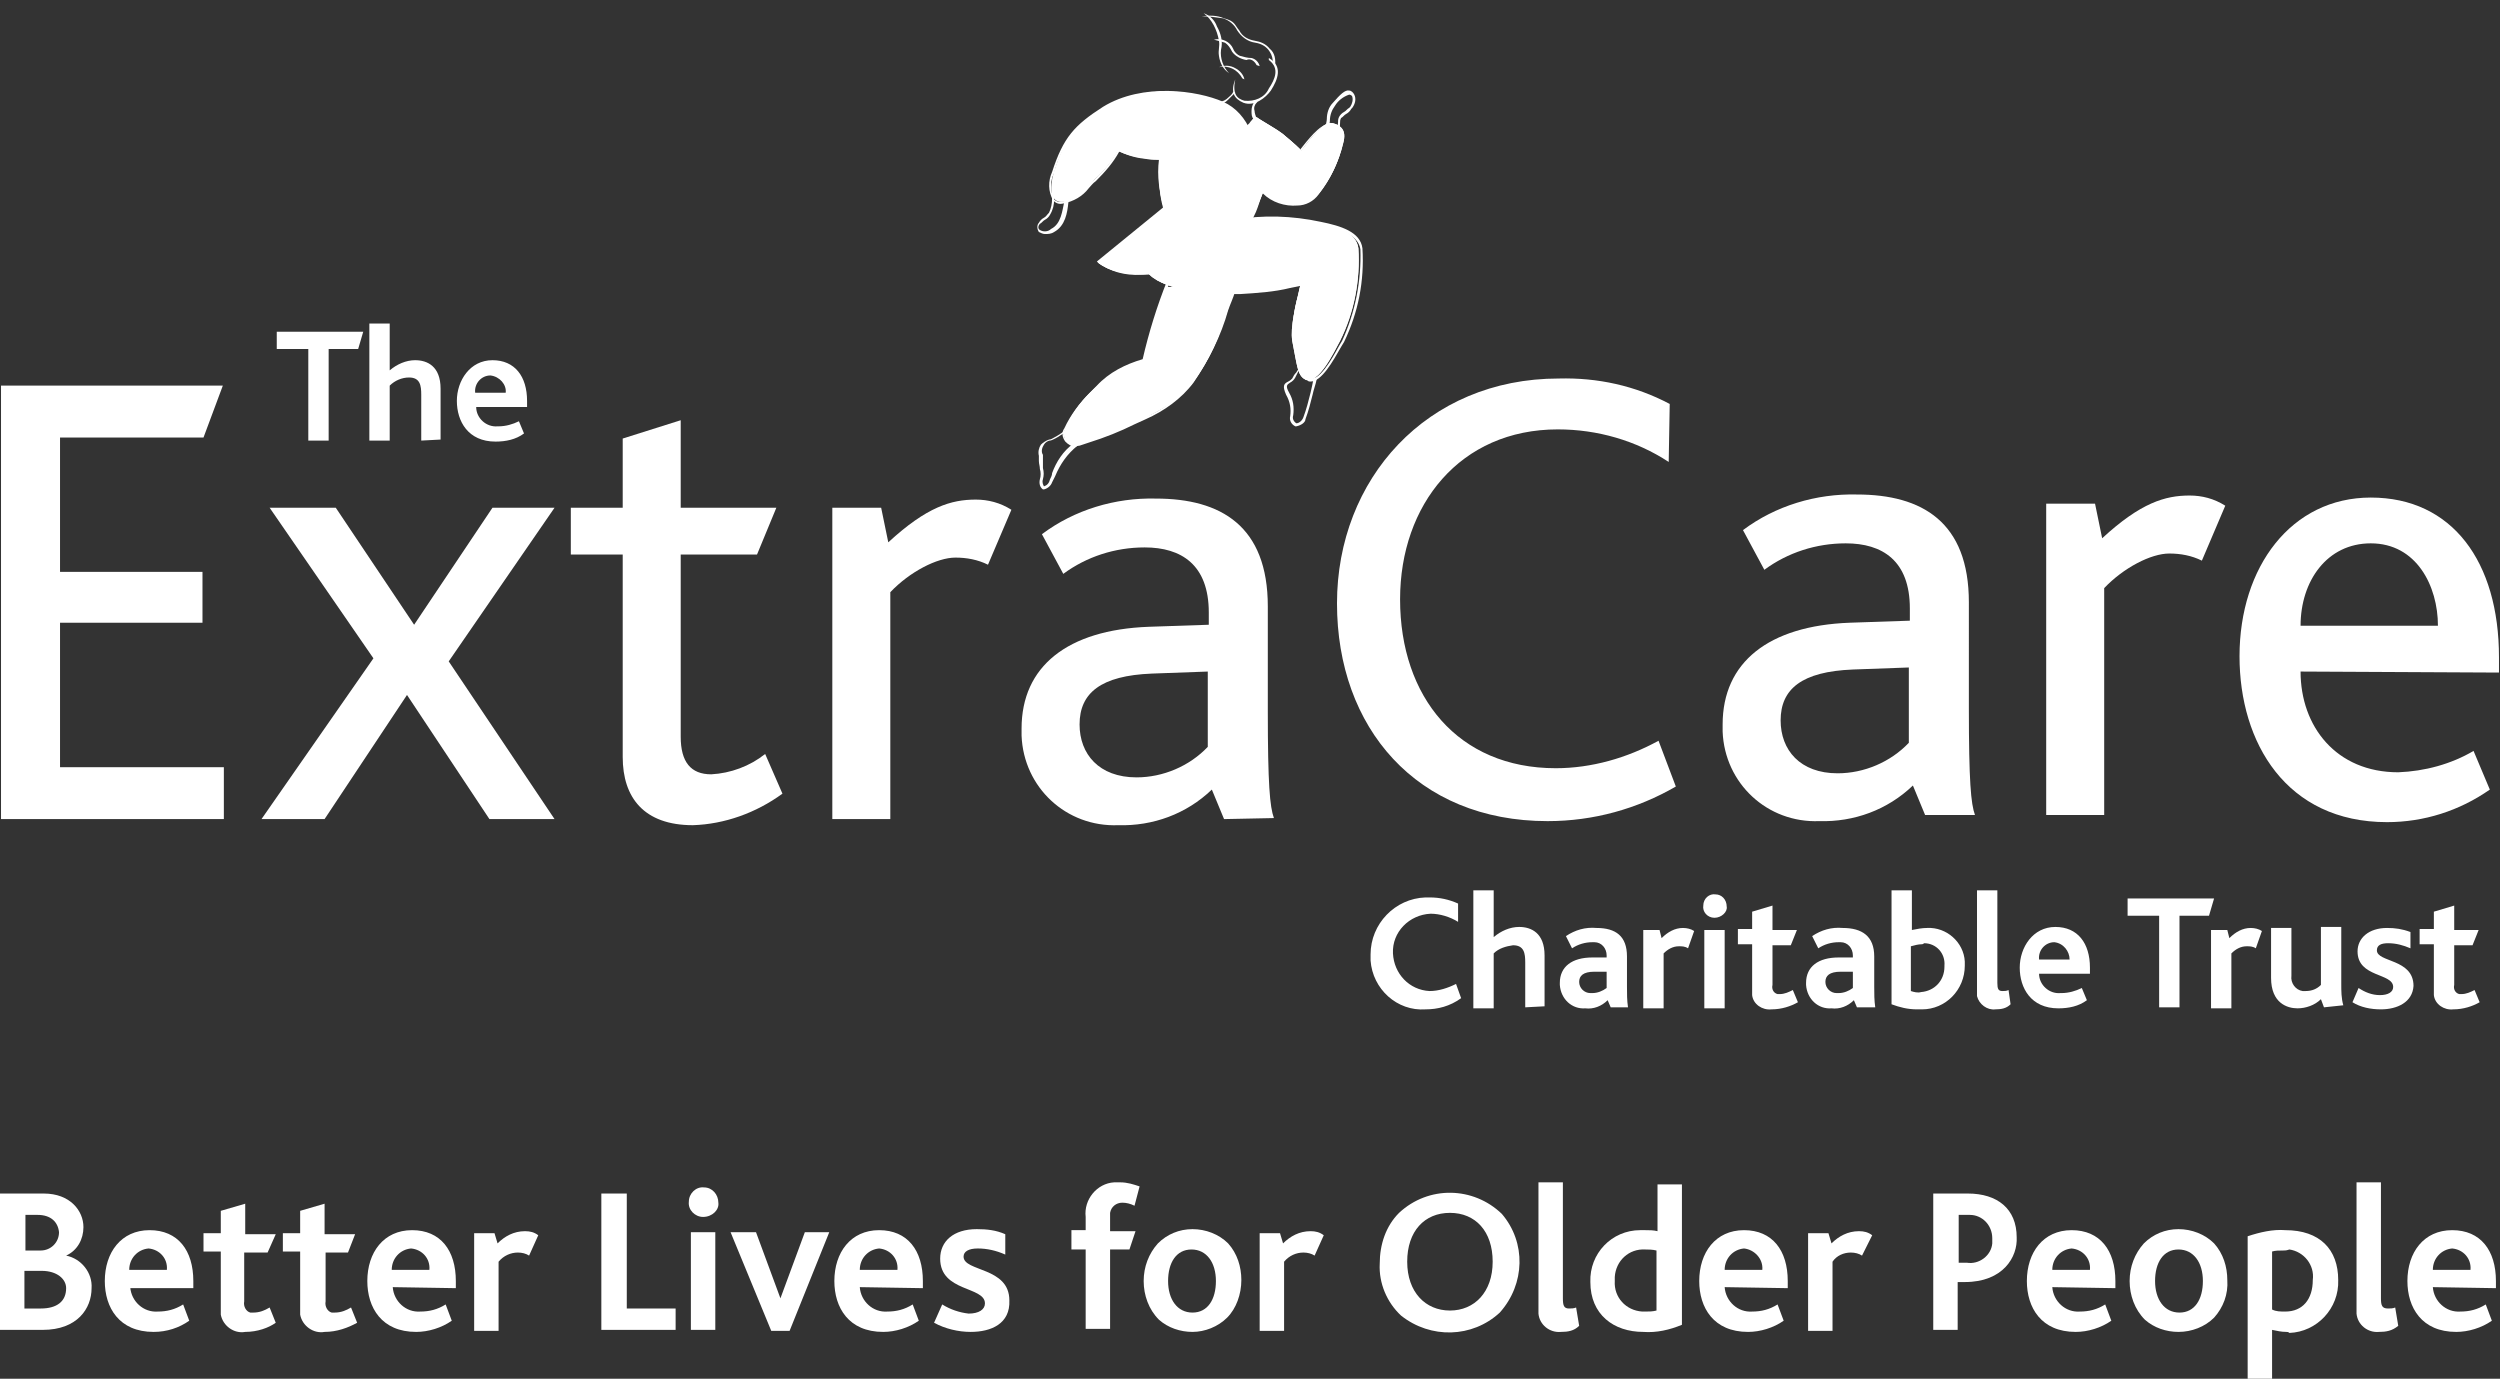 <?xml version="1.0" encoding="utf-8"?>
<!-- Generator: Adobe Illustrator 19.0.0, SVG Export Plug-In . SVG Version: 6.00 Build 0)  -->
<svg version="1.1" id="Layer_1" xmlns="http://www.w3.org/2000/svg" xmlns:xlink="http://www.w3.org/1999/xlink" x="0px" y="0px"
	 viewBox="52 10.4 245.7 135.5" style="enable-background:new 52 10.4 245.7 135.5;" xml:space="preserve">
<rect x="52" y="10.4" width="245.7" height="135.5" fill="#333333" stroke="none"/>
<style type="text/css">
	.st0{fill:#FFFFFF;}
	.st1{clip-path:url(#SVGID_2_);}
	.st2{clip-path:url(#SVGID_4_);}
	.st3{clip-path:url(#SVGID_6_);}
	.st4{clip-path:url(#SVGID_8_);}
</style>
<title>extracare-logo-revised</title>
<polygon class="st0" points="52.1,90.9 52.1,48.3 73.9,48.3 72,53.4 57.9,53.4 57.9,66.6 71.9,66.6 71.9,71.6 57.9,71.6 57.9,85.8 
	74,85.8 74,90.9 "/>
<polygon class="st0" points="100.1,90.9 92,78.7 83.9,90.9 77.7,90.9 88.7,75.1 78.5,60.3 85,60.3 92.7,71.8 100.4,60.3 106.5,60.3 
	96.1,75.4 106.5,90.9 "/>
<path class="st0" d="M120.1,91.5c-4.8,0-6.9-2.7-6.9-6.7V64.9h-5.1v-4.6h5.1v-6.8l5.7-1.8v8.6h9.4l-1.9,4.6h-7.5v17.9
	c0,2.5,1,3.7,3,3.7c1.9-0.1,3.8-0.8,5.3-2l1.7,3.9C126.3,90.3,123.2,91.4,120.1,91.5"/>
<path class="st0" d="M149.1,65.9c-1-0.5-2.1-0.7-3.2-0.7c-1.8,0-4.5,1.4-6.4,3.4v22.3h-5.7V60.3h4.8l0.7,3.4
	c3.8-3.5,6.2-4.2,8.6-4.2c1.2,0,2.4,0.3,3.5,1L149.1,65.9z"/>
<path class="st0" d="M170.7,76.4l-5.5,0.2c-5,0.2-7.1,1.9-7.1,5c0,2.9,1.9,5.2,5.6,5.2c2.6,0,5.2-1.1,7-3L170.7,76.4L170.7,76.4z
	 M172.3,90.9l-1.2-2.9c-2.5,2.4-5.8,3.6-9.2,3.5c-5.1,0.2-9.3-3.7-9.5-8.8c0-0.2,0-0.4,0-0.7c0-6.1,4.5-9.7,12.5-10l5.9-0.2v-1.2
	c0-4.7-2.7-6.4-6.3-6.4c-2.9,0-5.7,0.9-8,2.6l-2.1-3.9c3.2-2.4,7.2-3.6,11.2-3.5c6.4,0,11,2.7,11,10.6v10.3c0,7.2,0.2,9.4,0.6,10.5
	L172.3,90.9L172.3,90.9z"/>
<path class="st0" d="M204.1,91.1c-12.9,0-20.7-9.2-20.7-21.4s8.8-22.1,21.8-22.1c3.8-0.1,7.5,0.7,10.9,2.5l-0.1,5.7
	c-3.2-2.1-7-3.2-10.9-3.2c-9.6,0-15.5,7.4-15.5,16.7c0,9.6,5.7,16.6,15.3,16.6c3.5,0,7-1,10.1-2.7l1.7,4.5
	C212.9,89.9,208.6,91.1,204.1,91.1"/>
<path class="st0" d="M239.6,76l-5.5,0.2c-5,0.2-7.1,1.9-7.1,5c0,2.9,1.9,5.2,5.6,5.2c2.6,0,5.2-1.1,7-3L239.6,76L239.6,76z
	 M241.2,90.5l-1.2-2.9c-2.5,2.4-5.8,3.6-9.2,3.5c-5.1,0.2-9.3-3.7-9.5-8.8c0-0.2,0-0.4,0-0.7c0-6.1,4.5-9.7,12.5-10l5.9-0.2v-1.2
	c0-4.7-2.7-6.4-6.3-6.4c-2.9,0-5.7,0.9-8,2.6l-2.1-3.9c3.2-2.4,7.2-3.6,11.2-3.5c6.4,0,11,2.7,11,10.6V80c0,7.2,0.2,9.4,0.6,10.5
	H241.2L241.2,90.5z"/>
<path class="st0" d="M268.4,65.5c-1-0.5-2.1-0.7-3.2-0.7c-1.8,0-4.5,1.4-6.4,3.4v22.3h-5.7V59.9h4.8l0.7,3.4
	c3.8-3.5,6.2-4.2,8.6-4.2c1.2,0,2.4,0.3,3.5,1L268.4,65.5z"/>
<path class="st0" d="M285,63.8c-4.3,0-6.9,3.7-6.9,8.1h13.5C291.6,68,289.5,63.8,285,63.8 M278.1,76.4c0,5.4,3.5,9.9,9.6,9.9
	c2.6-0.1,5.2-0.8,7.4-2.1l1.6,3.8c-3,2.1-6.5,3.2-10.1,3.2c-9.9,0-14.5-7.8-14.5-16.3c0-8.8,5.1-15.6,12.9-15.6
	c8,0,12.6,6.3,12.6,15.7v1.5L278.1,76.4L278.1,76.4z"/>
<polygon class="st0" points="87.2,44.7 84.3,44.7 84.3,53.7 82.3,53.7 82.3,44.7 79.2,44.7 79.2,43 87.7,43 "/>
<path class="st0" d="M93.4,53.7v-4.5c0-0.9-0.1-1.7-1.2-1.7c-0.7,0-1.4,0.3-1.9,0.8v5.4h-2V42.2h2v4.6c0.7-0.6,1.6-1,2.5-1
	c1.2,0,2.5,0.6,2.5,2.8v5L93.4,53.7L93.4,53.7z"/>
<path class="st0" d="M100.2,47.3c-0.9,0-1.6,0.8-1.5,1.7c0,0,0,0,0,0h3C101.8,48.2,101.1,47.4,100.2,47.3
	C100.3,47.3,100.2,47.3,100.2,47.3 M98.8,50.4c0,1.1,1,2,2.1,1.9c0,0,0.1,0,0.1,0c0.7,0,1.4-0.2,2-0.5l0.5,1.2
	c-0.8,0.6-1.8,0.8-2.8,0.8c-2.7,0-3.8-2-3.8-4s1.3-4,3.5-4s3.4,1.6,3.4,4v0.6L98.8,50.4L98.8,50.4z"/>
<path class="st0" d="M192.1,109.6c-2.8,0.2-5.2-2-5.4-4.8c0-0.2,0-0.4,0-0.6c0-3,2.4-5.5,5.4-5.6c0.1,0,0.3,0,0.4,0
	c1,0,1.9,0.2,2.8,0.6v1.8c-0.8-0.5-1.8-0.8-2.7-0.8c-2.1,0.1-3.8,1.8-3.7,3.9c0.1,2,1.6,3.6,3.6,3.7c0.9,0,1.8-0.3,2.6-0.7l0.5,1.4
	C194.5,109.3,193.3,109.6,192.1,109.6"/>
<path class="st0" d="M201.9,109.4V105c0-0.9-0.1-1.7-1.2-1.7c-0.7,0.1-1.4,0.3-1.9,0.8v5.4h-2V97.9h2v4.6c0.7-0.6,1.6-1,2.5-1
	c1.2,0,2.5,0.6,2.5,2.8v5L201.9,109.4L201.9,109.4z"/>
<path class="st0" d="M209.8,105.9h-1.1c-1.1,0-1.5,0.4-1.5,1c0,0.6,0.5,1.1,1.1,1.1c0.1,0,0.1,0,0.2,0c0.5,0,1-0.2,1.4-0.5V105.9
	L209.8,105.9z M210.3,109.4l-0.3-0.7c-0.6,0.6-1.4,0.9-2.2,0.8c-1.3,0.1-2.4-0.9-2.5-2.3c0-0.1,0-0.1,0-0.2c0-1.6,1.2-2.5,3.2-2.5
	l1.4,0v-0.2c0-0.7-0.5-1.3-1.2-1.3c-0.1,0-0.2,0-0.2,0c-0.7,0-1.4,0.2-2,0.6l-0.6-1.2c0.9-0.6,1.9-0.9,3-0.8c1.9,0,3,0.8,3,2.8v3
	c0,0.7,0,1.3,0.1,2h-1.6L210.3,109.4z"/>
<path class="st0" d="M217.9,103.6c-0.3-0.2-0.6-0.2-0.9-0.2c-0.6,0-1.1,0.3-1.5,0.7v5.4h-2v-7.7h1.6l0.2,0.8c0.6-0.6,1.3-1,2.1-1
	c0.4,0,0.8,0.1,1.1,0.3L217.9,103.6z"/>
<path class="st0" d="M219.5,101.8h2v7.7h-2V101.8z M220.5,100.6c-0.7,0-1.2-0.6-1.1-1.2c0-0.7,0.6-1.2,1.2-1.1
	c0.6,0,1.1,0.5,1.1,1.2C221.8,100,221.2,100.6,220.5,100.6C220.6,100.6,220.6,100.6,220.5,100.6"/>
<path class="st0" d="M226.1,109.6c-0.9,0.1-1.8-0.5-1.9-1.4c0-0.1,0-0.3,0-0.4v-4.6h-1.4v-1.5h1.4V100l2-0.6v2.4h2.4l-0.6,1.5h-1.8
	v3.9c-0.1,0.4,0.1,0.8,0.5,0.9c0.1,0,0.2,0,0.2,0c0.5,0,0.9-0.2,1.3-0.4l0.5,1.2C228,109.3,227.1,109.6,226.1,109.6"/>
<path class="st0" d="M234,105.9h-1.1c-1.1,0-1.5,0.4-1.5,1c0,0.6,0.5,1.1,1.1,1.1c0.1,0,0.1,0,0.2,0c0.5,0,1-0.2,1.4-0.5V105.9
	L234,105.9z M234.5,109.4l-0.3-0.7c-0.6,0.6-1.4,0.9-2.2,0.8c-1.3,0.1-2.4-0.9-2.5-2.3c0-0.1,0-0.1,0-0.2c0-1.6,1.2-2.5,3.2-2.5
	l1.4,0v-0.2c0-0.7-0.5-1.3-1.2-1.3c-0.1,0-0.2,0-0.2,0c-0.7,0-1.4,0.2-2,0.6l-0.6-1.2c0.9-0.6,1.9-0.9,3-0.8c1.9,0,3.1,0.8,3.1,2.8
	v3c0,0.7,0,1.3,0.1,2h-1.6L234.5,109.4z"/>
<path class="st0" d="M240.9,103.2c-0.4,0-0.7,0.1-1.1,0.2v4.4c0.3,0.1,0.7,0.2,1,0.1c1.3-0.1,2.3-1.1,2.3-2.5c0,0,0-0.1,0-0.1
	c0.1-1.2-0.8-2.2-2-2.2C241,103.2,240.9,103.2,240.9,103.2 M240.4,109.6c-0.9,0-1.7-0.2-2.5-0.5V97.9h2v3.9c0.5-0.1,1-0.2,1.5-0.2
	c1.9-0.1,3.6,1.4,3.7,3.3c0,0.1,0,0.3,0,0.4c0,2.4-1.9,4.3-4.2,4.3C240.6,109.6,240.5,109.6,240.4,109.6"/>
<path class="st0" d="M248.1,109.6c-0.8,0.1-1.6-0.5-1.8-1.3c0-0.1,0-0.3,0-0.4v-10h2v9.1c0,0.6,0.1,0.8,0.5,0.8c0.2,0,0.4,0,0.6-0.1
	l0.2,1.4C249.2,109.5,248.7,109.6,248.1,109.6"/>
<path class="st0" d="M253.9,103c-0.9,0-1.6,0.8-1.5,1.7c0,0,0,0,0,0h3C255.4,103.9,254.8,103.1,253.9,103
	C253.9,103,253.9,103,253.9,103 M252.4,106.1c0,1.1,1,2,2.1,1.9c0,0,0.1,0,0.1,0c0.7,0,1.4-0.2,2-0.5l0.5,1.2
	c-0.8,0.6-1.8,0.8-2.8,0.8c-2.7,0-3.8-2-3.8-4s1.3-4,3.5-4s3.4,1.6,3.4,4v0.6L252.4,106.1L252.4,106.1z"/>
<polygon class="st0" points="269.1,100.4 266.2,100.4 266.2,109.4 264.2,109.4 264.2,100.4 261.1,100.4 261.1,98.7 269.6,98.7 "/>
<path class="st0" d="M273.7,103.6c-0.3-0.2-0.6-0.2-0.9-0.2c-0.6,0-1.1,0.3-1.5,0.7v5.4h-2v-7.7h1.6l0.2,0.8c0.6-0.6,1.3-1,2.1-1
	c0.4,0,0.8,0.1,1.1,0.3L273.7,103.6z"/>
<path class="st0" d="M280.4,109.4l-0.3-0.8c-0.6,0.6-1.5,0.9-2.3,0.9c-1,0-2.6-0.5-2.6-3v-4.9h2v4.7c-0.1,0.7,0.4,1.4,1.1,1.5
	c0.1,0,0.2,0,0.3,0c0.6,0,1.1-0.2,1.5-0.6v-5.7h2v5.6c0,0.7,0,1.4,0.2,2.1L280.4,109.4L280.4,109.4z"/>
<path class="st0" d="M286,109.6c-1,0-2-0.2-2.8-0.7l0.6-1.4c0.6,0.4,1.3,0.7,2.1,0.7c0.8,0,1.3-0.3,1.3-0.8c0-1.4-3.5-0.9-3.5-3.5
	c0-1.3,1.1-2.3,2.9-2.3c0.8,0,1.5,0.1,2.3,0.4v1.6c-0.7-0.3-1.4-0.5-2.2-0.5c-0.7,0-1.1,0.2-1.1,0.7c0,1.2,3.6,0.8,3.6,3.5
	C289.1,108.9,287.6,109.6,286,109.6"/>
<path class="st0" d="M293.1,109.6c-0.9,0.1-1.8-0.5-1.9-1.4c0-0.1,0-0.3,0-0.4v-4.6h-1.4v-1.5h1.4V100l2-0.6v2.4h2.4l-0.6,1.5h-1.8
	v3.9c-0.1,0.4,0.1,0.8,0.5,0.9c0.1,0,0.2,0,0.2,0c0.5,0,0.9-0.2,1.3-0.4l0.5,1.2C295,109.3,294.1,109.6,293.1,109.6"/>
<path class="st0" d="M56.2,141.1H52v-13.4h4.3c2.6,0,3.9,1.7,3.9,3.3c0,1.2-0.6,2.3-1.7,2.8l0,0c1.5,0.3,2.6,1.7,2.5,3.2
	C61,139,59.6,141.1,56.2,141.1z M55.7,129.8h-1.2v3.5h1.5c1,0,1.8-0.8,1.8-1.8C57.7,130.5,57,129.8,55.7,129.8z M56.1,135.3h-1.7
	v3.7H56c1.6,0,2.5-0.7,2.5-2C58.5,136.1,57.6,135.3,56.1,135.3z"/>
<path class="st0" d="M64.8,136.9c0.1,1.4,1.3,2.5,2.7,2.4c0,0,0,0,0,0c0.9,0,1.7-0.2,2.5-0.7l0.6,1.6c-1,0.7-2.2,1.1-3.5,1.1
	c-3.4,0-4.8-2.4-4.8-5c0-2.8,1.6-5,4.4-5s4.3,2,4.3,5v0.7h-6.2L64.8,136.9z M66.6,133.1c-1.1,0.1-1.9,1-1.9,2.1c0,0,0,0,0,0h3.7
	C68.5,134.1,67.7,133.2,66.6,133.1z"/>
<path class="st0" d="M76.1,141.3c-1.1,0.2-2.2-0.6-2.4-1.7c0-0.2,0-0.3,0-0.5v-5.7h-1.7v-1.8h1.7v-2.2l2.4-0.7v3h3l-0.8,1.8h-2.3
	v4.8c-0.1,0.5,0.2,1,0.6,1.1c0.1,0,0.2,0,0.3,0c0.6,0,1.1-0.2,1.6-0.5l0.6,1.5C78.4,140.9,77.3,141.3,76.1,141.3z"/>
<path class="st0" d="M83.9,141.3c-1.1,0.2-2.2-0.6-2.4-1.7c0-0.2,0-0.3,0-0.5v-5.7h-1.7v-1.8h1.7v-2.2l2.4-0.7v3h3l-0.7,1.8H84v4.8
	c-0.1,0.5,0.2,1,0.6,1.1c0.1,0,0.2,0,0.3,0c0.6,0,1.1-0.2,1.6-0.5l0.6,1.5C86.2,140.9,85.1,141.3,83.9,141.3z"/>
<path class="st0" d="M90.6,136.9c0.1,1.4,1.3,2.5,2.7,2.4c0,0,0,0,0,0c0.9,0,1.7-0.2,2.5-0.7l0.6,1.6c-1,0.7-2.3,1.1-3.5,1.1
	c-3.4,0-4.8-2.4-4.8-5c0-2.8,1.6-5,4.4-5s4.3,2,4.3,5v0.7L90.6,136.9L90.6,136.9z M92.4,133.1c-1.1,0.1-1.9,1-1.9,2.1c0,0,0,0,0,0
	h3.7C94.3,134.1,93.5,133.2,92.4,133.1z"/>
<path class="st0" d="M104,133.8c-0.3-0.2-0.7-0.3-1.1-0.3c-0.7,0-1.4,0.3-1.9,0.9v6.8h-2.4v-9.6h2l0.3,1c0.7-0.7,1.6-1.2,2.7-1.2
	c0.5,0,0.9,0.1,1.3,0.4L104,133.8z"/>
<path class="st0" d="M111.1,141.1v-13.4h2.5V139h4.8v2.1H111.1L111.1,141.1z"/>
<path class="st0" d="M121.1,130c-0.8,0-1.5-0.7-1.4-1.5c0-0.8,0.7-1.5,1.5-1.4c0.8,0,1.4,0.7,1.4,1.5C122.7,129.3,122,130,121.1,130
	C121.2,130,121.1,130,121.1,130z M119.9,141.1v-9.6h2.4v9.6H119.9z"/>
<path class="st0" d="M129.6,141.2h-1.8l-4-9.7h2.5l2.4,6.5l0,0l2.4-6.5h2.4L129.6,141.2z"/>
<path class="st0" d="M136.5,136.9c0.1,1.4,1.3,2.5,2.7,2.4c0.9,0,1.7-0.2,2.5-0.7l0.6,1.6c-1,0.7-2.3,1.1-3.5,1.1
	c-3.4,0-4.8-2.4-4.8-5c0-2.8,1.6-5,4.4-5s4.3,2,4.3,5v0.7L136.5,136.9L136.5,136.9z M138.4,133.1c-1.1,0.1-1.9,1-1.9,2.1
	c0,0,0,0,0,0h3.7C140.3,134.1,139.5,133.2,138.4,133.1L138.4,133.1z"/>
<path class="st0" d="M147.4,141.3c-1.2,0-2.5-0.3-3.6-0.9l0.8-1.8c0.8,0.5,1.7,0.8,2.6,0.9c1,0,1.6-0.4,1.6-1c0-1.7-4.4-1.1-4.4-4.4
	c0-1.7,1.3-2.9,3.6-2.9c1,0,1.9,0.1,2.8,0.5v2c-0.9-0.4-1.8-0.6-2.7-0.6c-0.9,0-1.4,0.3-1.4,0.8c0,1.5,4.5,1,4.5,4.3
	C151.3,140.5,149.4,141.3,147.4,141.3z"/>
<path class="st0" d="M163.5,128.9c-0.4-0.2-0.8-0.3-1.2-0.3c-0.6,0-1.1,0.4-1.2,1c0,0.1,0,0.2,0,0.3v1.5h2.5l-0.6,1.8h-1.9v7.8h-2.4
	v-7.8h-1.4v-1.9h1.4v-1.3c-0.2-1.7,1.1-3.3,2.8-3.4c0.2,0,0.4,0,0.6,0c0.7,0,1.3,0.2,1.9,0.4L163.5,128.9z"/>
<path class="st0" d="M172.6,139.9c-0.9,0.9-2.2,1.4-3.4,1.4c-1.2,0-2.4-0.4-3.3-1.2c-1-1-1.5-2.4-1.5-3.8c0-1.4,0.5-2.7,1.4-3.7
	c0.9-0.9,2.1-1.4,3.4-1.4c1.3,0,2.6,0.5,3.5,1.4c0.9,1,1.3,2.3,1.3,3.6C174,137.6,173.5,139,172.6,139.9z M169.1,133.2
	c-1.5,0-2.3,1.3-2.3,3.1s0.9,3.1,2.4,3.1s2.3-1.3,2.3-3.1S170.6,133.2,169.1,133.2z"/>
<path class="st0" d="M181.2,133.8c-0.3-0.2-0.7-0.3-1.1-0.3c-0.7,0-1.4,0.3-1.9,0.9v6.8h-2.4v-9.6h2l0.3,1c0.7-0.7,1.6-1.2,2.7-1.2
	c0.5,0,0.9,0.1,1.3,0.4L181.2,133.8z"/>
<path class="st0" d="M199.4,139.4c-2.7,2.5-6.8,2.6-9.7,0.3c-1.4-1.3-2.2-3.2-2.1-5.1c0-1.9,0.6-3.7,1.9-5c2.9-2.7,7.3-2.6,10.1,0.1
	C202,132.5,201.9,136.6,199.4,139.4z M194.5,129.6c-2.5,0-4.2,1.8-4.2,4.8s1.8,4.8,4.2,4.8s4.2-1.8,4.2-4.8S197,129.6,194.5,129.6
	L194.5,129.6z"/>
<path class="st0" d="M205.4,141.3c-1.1,0.1-2.1-0.7-2.2-1.8c0-0.1,0-0.2,0-0.4v-12.5h2.4v11.4c0,0.7,0.1,1,0.6,1
	c0.2,0,0.5,0,0.7-0.1l0.3,1.8C206.7,141.2,206.1,141.3,205.4,141.3z"/>
<path class="st0" d="M213.5,141.3c-2.9,0-5.2-1.7-5.2-4.9c-0.1-2.8,2.1-5.1,4.9-5.1c0.2,0,0.3,0,0.5,0c0.4,0,0.8,0,1.2,0.1v-4.6h2.4
	v13.8C216.1,141.1,214.8,141.4,213.5,141.3z M214.8,133.3c-0.4-0.1-0.8-0.1-1.1-0.1c-1.6-0.1-2.9,1.1-3,2.7c0,0.1,0,0.3,0,0.4
	c-0.1,1.6,1.1,2.9,2.7,3c0.1,0,0.2,0,0.3,0c0.4,0,0.7,0,1.1-0.1L214.8,133.3L214.8,133.3z"/>
<path class="st0" d="M221.5,136.9c0.1,1.4,1.3,2.5,2.7,2.4c0,0,0,0,0,0c0.9,0,1.7-0.2,2.5-0.7l0.6,1.6c-1,0.7-2.3,1.1-3.5,1.1
	c-3.4,0-4.8-2.4-4.8-5c0-2.8,1.6-5,4.4-5s4.3,2,4.3,5v0.7L221.5,136.9L221.5,136.9z M223.4,133.1c-1.1,0.1-1.9,1-1.9,2.1
	c0,0,0,0,0,0h3.7C225.3,134.1,224.4,133.2,223.4,133.1z"/>
<path class="st0" d="M235,133.8c-0.3-0.2-0.7-0.3-1.1-0.3c-0.7,0-1.4,0.3-1.8,0.9v6.8h-2.4v-9.6h2l0.3,1c0.7-0.7,1.6-1.2,2.7-1.2
	c0.5,0,0.9,0.1,1.3,0.4L235,133.8z"/>
<path class="st0" d="M245.1,136.4h-0.7v4.7H242v-13.4h3.4c2.9,0,4.8,1.5,4.8,4.3C250.3,133.9,248.9,136.4,245.1,136.4z M245.2,129.8
	h-0.7v4.7h0.8c1.2,0.2,2.4-0.7,2.5-1.9c0-0.2,0-0.4,0-0.5c0-1.3-1-2.3-2.2-2.3C245.4,129.8,245.3,129.8,245.2,129.8z"/>
<path class="st0" d="M253.7,136.9c0.1,1.4,1.3,2.5,2.7,2.4c0,0,0,0,0,0c0.9,0,1.7-0.2,2.5-0.7l0.6,1.6c-1,0.7-2.3,1.1-3.5,1.1
	c-3.4,0-4.8-2.4-4.8-5c0-2.8,1.6-5,4.4-5s4.3,2,4.3,5v0.7L253.7,136.9L253.7,136.9z M255.6,133.1c-1.1,0.1-1.9,1-1.9,2.1
	c0,0,0,0,0,0h3.7C257.5,134.1,256.7,133.2,255.6,133.1z"/>
<path class="st0" d="M269.6,139.9c-0.9,0.9-2.2,1.4-3.5,1.4c-1.2,0-2.4-0.4-3.3-1.2c-1-1-1.5-2.4-1.5-3.8c0-1.4,0.5-2.7,1.4-3.7
	c0.9-0.9,2.1-1.4,3.4-1.4c1.3,0,2.6,0.5,3.5,1.4c0.9,1,1.3,2.3,1.3,3.6C271,137.6,270.5,138.9,269.6,139.9z M266.1,133.2
	c-1.5,0-2.3,1.3-2.3,3.1s0.9,3.1,2.4,3.1s2.3-1.3,2.3-3.1S267.6,133.2,266.1,133.2L266.1,133.2z"/>
<path class="st0" d="M276.7,141.3c-0.5,0-0.9-0.1-1.4-0.2v4.8h-2.4v-14c1.2-0.4,2.5-0.7,3.7-0.6c3.4,0,5.2,1.9,5.2,4.9
	c0.1,2.8-2.1,5.1-4.8,5.2C276.9,141.3,276.8,141.3,276.7,141.3z M276.4,133.3c-0.4,0-0.8,0-1.1,0.1v5.7c0.4,0.2,0.8,0.2,1.3,0.2
	c1.7,0,2.7-1.2,2.7-3.1c0.2-1.5-0.9-2.8-2.3-3C276.7,133.3,276.6,133.3,276.4,133.3z"/>
<path class="st0" d="M285.8,141.3c-1.1,0.1-2.1-0.7-2.2-1.8c0-0.1,0-0.2,0-0.4v-12.5h2.4v11.4c0,0.7,0.1,1,0.7,1
	c0.2,0,0.5,0,0.7-0.1l0.3,1.8C287.1,141.2,286.5,141.3,285.8,141.3z"/>
<path class="st0" d="M291.1,136.9c0.1,1.4,1.3,2.5,2.7,2.4c0,0,0,0,0,0c0.9,0,1.7-0.2,2.5-0.7l0.6,1.6c-1,0.7-2.3,1.1-3.5,1.1
	c-3.4,0-4.8-2.4-4.8-5c0-2.8,1.6-5,4.4-5s4.3,2,4.3,5v0.7L291.1,136.9L291.1,136.9z M293,133.1c-1.1,0.1-1.9,1-1.9,2.1c0,0,0,0,0,0
	h3.7C294.9,134.1,294.1,133.2,293,133.1L293,133.1z"/>
<path class="st0" d="M154.6,58.5h-0.1c-0.3-0.2-0.4-0.6-0.3-1c0.1-0.3,0.1-0.7,0-1c0-0.3-0.1-0.5-0.1-0.8c0-0.2,0-0.4,0-0.5
	c-0.1-0.4,0-0.8,0.2-1.1c0.2-0.2,0.5-0.4,0.8-0.5c0.2,0,0.3-0.1,0.5-0.2c0.4-0.2,0.8-0.5,1.1-0.7l0.2-0.1l0.2,1.1l1,0.4l-0.2,0.1
	c-1,0.8-1.7,1.8-2.2,3c-0.1,0.2-0.2,0.4-0.3,0.6C155.3,58.1,155,58.4,154.6,58.5z M156.7,52.9c-0.4,0.2-0.6,0.4-1,0.6
	c-0.2,0.1-0.4,0.2-0.5,0.2c-0.2,0-0.5,0.2-0.6,0.4c-0.2,0.3-0.3,0.7-0.1,1c0,0.2,0,0.4,0,0.6c0,0.2,0,0.5,0,0.7
	c0.1,0.4,0.1,0.7,0,1.1c-0.1,0.3,0,0.5,0.1,0.7c0.3-0.1,0.5-0.3,0.6-0.7c0.1-0.2,0.2-0.4,0.2-0.6c0.4-1.1,1.1-2.2,2.1-2.9l-0.7-0.3
	L156.7,52.9z"/>
<path class="st0" d="M183.6,23.3l-0.5-0.3l-0.8-0.1v-0.1c0-0.2,0.1-0.5,0.1-0.7c0-0.6,0.2-1.2,0.6-1.6c0.7-0.8,1.2-1.3,1.6-1.2
	c0.2,0,0.4,0.2,0.5,0.4c0.2,0.4,0.1,0.9-0.2,1.3l-0.1,0.1c-0.1,0.2-0.3,0.4-0.5,0.5c-0.2,0.1-0.3,0.3-0.5,0.4
	c-0.1,0.2-0.1,0.3-0.1,0.5c0,0.2,0,0.4-0.1,0.6L183.6,23.3z M182.6,22.7h0.5l0.3,0.2c0-0.1,0.1-0.3,0.1-0.4c0-0.2,0-0.4,0.1-0.6
	c0.1-0.2,0.3-0.4,0.5-0.5c0.2-0.1,0.3-0.3,0.5-0.4l0.1-0.1c0.2-0.3,0.3-0.7,0.2-1c0-0.1-0.2-0.2-0.3-0.2c-0.6,0.2-1.1,0.6-1.4,1.1
	c-0.3,0.4-0.5,0.9-0.5,1.5C182.7,22.3,182.7,22.5,182.6,22.7L182.6,22.7z"/>
<path class="st0" d="M154.7,33.4c-0.2,0-0.4-0.1-0.6-0.2c-0.2-0.3-0.2-0.7,0-0.9c0.1-0.2,0.3-0.4,0.5-0.5c0.2-0.1,0.3-0.3,0.5-0.5
	c0.2-0.4,0.3-0.9,0.3-1.4c0-0.2,0-0.4,0-0.6v-0.3l0.7,0.8h0.9V30v0.3c-0.1,1-0.3,2.3-1.4,2.9C155.3,33.4,155,33.4,154.7,33.4z
	 M155.6,29.7c0,0.1,0,0.2,0,0.3c0,0.5-0.1,1-0.4,1.5c-0.1,0.2-0.3,0.4-0.5,0.5c-0.2,0.1-0.3,0.3-0.5,0.4c-0.2,0.2-0.2,0.5,0,0.6
	c0.3,0.2,0.8,0.2,1.1-0.1c1-0.5,1.1-1.8,1.3-2.7v-0.2H156L155.6,29.7z"/>
<g>
	<defs>
		<path id="SVGID_1_" d="M166.6,38.6c-0.4,1.1-0.7,1.8-1.1,3.1c-0.4,1.3-0.8,2.7-1.1,4.1c-1.7,0.4-3.3,1.3-4.5,2.5
			c-1.4,1.2-2.5,2.6-3.2,4.2c-0.5,1.1,0.5,1.9,1.5,1.5c1.8-0.5,3.6-1.2,5.3-2c2.4-1.3,4.1-1.9,5.8-4.1c2.3-3.2,2.8-5.5,4-9l-3-0.1
			l-1-0.2L166.6,38.6L166.6,38.6z"/>
	</defs>
	<use xlink:href="#SVGID_1_"  style="overflow:visible;fill:#FFFFFF;"/>
	<clipPath id="SVGID_2_">
		<use xlink:href="#SVGID_1_"  style="overflow:visible;"/>
	</clipPath>
	<g class="st1">
		<rect x="153.6" y="35.1" transform="matrix(-0.5 0.866 -0.866 -0.5 287.313 -72.883)" class="st0" width="22.2" height="22.8"/>
	</g>
</g>
<path class="st0" d="M157.7,54.3c-0.4,0-0.7-0.2-1-0.5c-0.3-0.4-0.4-0.9-0.1-1.3c0.6-1.3,1.5-2.5,2.5-3.5l0.7-0.7
	c1.2-1.3,2.8-2.1,4.5-2.6c0.6-2.6,1.4-5.2,2.4-7.7v-0.1l3.7,0.8l3.1,0.1l-0.1,0.2c-0.2,0.7-0.5,1.3-0.7,1.9
	c-0.7,2.5-1.9,4.9-3.4,7.1c-1.2,1.6-2.9,2.8-4.7,3.6l-1.1,0.5c-1.4,0.7-2.9,1.3-4.5,1.8l-0.9,0.3C158.1,54.2,157.9,54.2,157.7,54.3z
	 M166.9,38.3c-0.5,1.2-0.9,2.3-1.3,3.5c-0.4,1.3-0.8,2.7-1.1,4.1v0.1h-0.1c-1.7,0.4-3.2,1.3-4.5,2.5l-0.7,0.7
	c-1.1,1-1.9,2.1-2.5,3.4c-0.2,0.3-0.2,0.8,0.1,1c0.3,0.4,0.9,0.5,1.3,0.3l0.9-0.3c1.5-0.4,3-1,4.4-1.7l1.1-0.5
	c1.8-0.7,3.4-1.9,4.6-3.5c1.5-2.1,2.7-4.5,3.4-7c0.2-0.6,0.4-1.1,0.6-1.8l-2.8-0.1L166.9,38.3z"/>
<path class="st0" d="M179.4,52.3h-0.1c-0.4-0.2-0.6-0.6-0.5-1c0.1-0.7,0-1.4-0.4-2.1c-0.4-0.9-0.2-1.1,0.2-1.3
	c0.2-0.1,0.3-0.2,0.4-0.3c0.1-0.2,0.2-0.4,0.4-0.6c0.1-0.2,0.3-0.4,0.4-0.7h0.2l0.1,0.8l0.5,0.5l0.8-0.1v0.2c-0.1,0.5-0.3,1-0.4,1.5
	c-0.2,0.8-0.4,1.6-0.7,2.4C180.3,51.9,179.9,52.2,179.4,52.3z M179.8,46.6l-0.2,0.3c-0.1,0.2-0.2,0.4-0.3,0.6
	c-0.1,0.2-0.3,0.4-0.5,0.5c-0.3,0.2-0.5,0.3-0.1,1c0.4,0.7,0.5,1.4,0.4,2.2c-0.1,0.3,0,0.6,0.3,0.8c0.3,0,0.6-0.3,0.7-0.6
	c0.3-0.8,0.5-1.6,0.7-2.4c0.1-0.4,0.2-0.9,0.3-1.4l-0.6,0.1l-0.6-0.6L179.8,46.6z"/>
<g>
	<defs>
		<path id="SVGID_3_" d="M174.9,22.5c-0.2,0.3-0.4,0.5-0.7,0.6l0.6,2.2l-0.3,3.8l-1.3,3.3l1.6-0.2c0.3-0.5,0.6-1.1,0.8-1.6
			c0.2-0.5,0.4-1,0.6-1.5c2.1,2,4.7,1.3,5.5,0.2c1.1-1.4,1.9-3.1,2.3-4.8c0.4-1.4-0.3-1.8-1.1-2s-2,1.4-3,2.7
			c-0.6-0.6-1.2-1.1-1.8-1.6c-1-0.7-1.4-0.9-2.7-1.7C175.1,22.1,175,22.3,174.9,22.5"/>
	</defs>
	<use xlink:href="#SVGID_3_"  style="overflow:visible;fill:#FFFFFF;"/>
	<clipPath id="SVGID_4_">
		<use xlink:href="#SVGID_3_"  style="overflow:visible;"/>
	</clipPath>
	<g class="st2">
		
			<rect x="172.5" y="20.9" transform="matrix(-0.174 0.985 -0.985 -0.174 236.464 -143.964)" class="st0" width="12.3" height="12.7"/>
	</g>
</g>
<path class="st0" d="M172.9,32.7l1.4-3.5l0.3-3.8l-0.6-2.3h0.1c0.3-0.2,0.5-0.4,0.7-0.6c0.1-0.2,0.3-0.3,0.4-0.5l0.1-0.1l0.1,0.1
	c0.5,0.3,0.9,0.6,1.2,0.8c0.5,0.3,1,0.6,1.4,0.9c0.6,0.5,1.2,1,1.7,1.5c0.8-1,2-2.6,2.9-2.6h0.1c0.4,0,0.9,0.3,1.1,0.6
	c0.2,0.5,0.3,1,0.1,1.5c-0.4,1.8-1.2,3.4-2.3,4.8c-0.5,0.7-1.3,1.1-2.1,1.1c-1.2,0.1-2.5-0.3-3.4-1.2c-0.2,0.5-0.3,0.8-0.5,1.4
	c-0.2,0.6-0.5,1.1-0.8,1.7v0.1L172.9,32.7z M174.3,23.2l0.6,2.2l0,0l-0.3,3.8l-1.2,3.1l1.3-0.2c0.3-0.5,0.6-1,0.8-1.6
	c0.2-0.5,0.4-1,0.6-1.5l0.1-0.2l0.1,0.1c0.9,0.9,2.1,1.3,3.3,1.2c0.8,0,1.5-0.4,2-1c1.1-1.4,1.8-3,2.3-4.8c0.2-0.4,0.1-0.9-0.1-1.3
	c-0.2-0.3-0.6-0.5-1-0.5c-0.5-0.1-1.6,0.9-2.8,2.6l-0.1,0.1l-0.1-0.1c-0.6-0.6-1.2-1.1-1.8-1.6c-0.4-0.3-0.9-0.6-1.4-0.9
	c-0.3-0.2-0.7-0.4-1.1-0.7c-0.1,0.2-0.2,0.3-0.3,0.5C174.8,22.8,174.6,23,174.3,23.2L174.3,23.2z"/>
<g>
	<defs>
		<path id="SVGID_5_" d="M174,32l-0.8,0.1l-3,1.6l-3,1.7l-2.3,1.3l-0.2,0.4c1.4,1.8,5.4,2.1,9,2.1c2,0,4.1-0.3,6.1-0.8
			c-0.5,2.2-1,4.1-0.8,5.5c0.5,2.5,0.5,3.4,1.3,3.8c1.3,0.5,2.8-2.7,3.4-3.8c1.4-2.8,2-6,1.8-9.1c-0.2-1.6-2.2-2.1-4-2.5
			c-0.7-0.1-1.4-0.3-2.1-0.4h-5.6L174,32z"/>
	</defs>
	<use xlink:href="#SVGID_5_"  style="overflow:visible;fill:#FFFFFF;"/>
	<clipPath id="SVGID_6_">
		<use xlink:href="#SVGID_5_"  style="overflow:visible;"/>
	</clipPath>
	<g class="st3">
		
			<rect x="163.1" y="27" transform="matrix(-0.5 0.866 -0.866 -0.5 297.976 -91.596)" class="st0" width="24.6" height="26.4"/>
	</g>
</g>
<path class="st0" d="M180.8,47.9c-0.1,0-0.2,0-0.3-0.1c-0.8-0.3-0.9-1-1.2-2.6c-0.1-0.4-0.1-0.8-0.2-1.2c-0.1-1.5,0-3.1,0.5-4.6
	l0.2-0.9l-1,0.2c-1.6,0.4-3.3,0.5-4.9,0.6h-0.5c-4.8,0-7.7-0.8-8.7-2.4l-0.1-0.1l2.7-1.5l3-1.7l3-1.6c2.8-0.5,5.7-0.4,8.5,0.2
	c2,0.4,3.9,1,4.1,2.6c0.2,3.2-0.4,6.3-1.8,9.2l-0.3,0.5C183,45.9,181.9,47.9,180.8,47.9z M180.1,38.3v0.2c-0.1,0.4-0.2,0.7-0.2,1
	c-0.5,1.4-0.6,2.9-0.5,4.5c0.1,0.5,0.2,0.9,0.2,1.2c0.3,1.5,0.4,2.1,1,2.4c1,0.4,2.3-1.9,3-3.2l0.3-0.5c1.3-2.8,1.9-5.9,1.8-9
	c-0.2-1.4-2-2-3.9-2.4c-2.8-0.6-5.6-0.7-8.4-0.2l-2.9,1.6l-3,1.7l-2.5,1.4c1,1.5,4,2.2,8.9,2.1c1.6,0,3.3-0.2,4.9-0.6l1.2-0.2
	L180.1,38.3z M172.1,20.6l-0.1-0.2c0.3-0.1,0.5-0.2,0.7-0.4c0.2-0.2,0.4-0.3,0.5-0.6l0.2,0.1c-0.2,0.2-0.4,0.4-0.6,0.6
	C172.6,20.3,172.4,20.5,172.1,20.6L172.1,20.6z"/>
<g>
	<defs>
		<path id="SVGID_7_" d="M160.5,21c-2.6,1.6-3.8,2.8-4.9,6.3c-0.5,1.7-0.3,3.1,0.9,2.9c1.8-0.3,2-1.1,3.1-2.2
			c0.9-0.8,1.7-1.8,2.3-2.9c1.3,0.6,2.7,0.9,4.1,0.9c-0.2,1.6-0.1,3.3,0.4,4.9l-6.5,5.3c2,1.6,6.5,1.6,9.9-0.3s4.6-4.2,5.3-7.8
			c0.7-3.4-0.7-6.5-3-7.6c-1.8-0.7-3.7-1.1-5.6-1.1C164.4,19.4,162.3,19.9,160.5,21"/>
	</defs>
	<use xlink:href="#SVGID_7_"  style="overflow:visible;fill:#FFFFFF;"/>
	<clipPath id="SVGID_8_">
		<use xlink:href="#SVGID_7_"  style="overflow:visible;"/>
	</clipPath>
	<g class="st4">
		
			<rect x="153.2" y="13.1" transform="matrix(-0.498 0.867 -0.867 -0.498 272.466 -104.233)" class="st0" width="26.4" height="27.3"/>
	</g>
</g>
<path class="st0" d="M164.1,37.4c-1.5,0.1-3-0.3-4.2-1.2l-0.1-0.1l6.5-5.3c-0.2-0.7-0.3-1.5-0.4-2.3c-0.1-0.8-0.1-1.6,0-2.4
	c-0.6,0-1.2-0.1-1.8-0.2c-0.7-0.1-1.4-0.3-2.1-0.6c-0.6,1.1-1.4,2-2.3,2.9c-0.3,0.2-0.5,0.5-0.7,0.7c-0.6,0.8-1.5,1.3-2.5,1.5
	c-0.4,0.1-0.7,0-1-0.3c-0.5-0.9-0.5-1.9-0.1-2.8c1.1-3.4,2.2-4.6,5-6.4c3.9-2.4,9.3-1.6,11.8-0.5s3.8,4.3,3.1,7.7
	c-0.8,3.9-2.3,6.1-5.4,7.9C168.2,36.9,166.2,37.4,164.1,37.4z M160.1,36.2c2.1,1.5,6.5,1.4,9.6-0.4s4.5-3.9,5.3-7.7
	c0.6-3.2-0.6-6.4-3-7.4s-7.7-1.9-11.5,0.5c-2.5,1.3-4.2,3.5-4.9,6.2c-0.4,0.8-0.4,1.7,0,2.6c0.2,0.2,0.5,0.3,0.8,0.2
	c0.9-0.1,1.8-0.7,2.4-1.4c0.2-0.2,0.4-0.5,0.7-0.7c0.9-0.8,1.7-1.8,2.3-2.9l0-0.1h0.1c0.7,0.3,1.4,0.5,2.1,0.7
	c0.6,0.1,1.3,0.2,1.9,0.2h0.2v0.1c-0.2,1.6-0.1,3.3,0.4,4.9v0.1L160.1,36.2z"/>
<path class="st0" d="M174.1,18.1l0.2,0.1c-0.1-0.5-0.5-0.9-0.9-1.1c-0.5-0.3-1.1-0.3-1.6-0.1C172.7,16.8,173.6,17.2,174.1,18.1"/>
<path class="st0" d="M175.5,16.8l0.3,0.1c-0.1-0.4-0.4-0.7-0.8-0.8c-0.4,0-0.7-0.1-1.1-0.2c-0.3-0.1-0.6-0.4-0.7-0.7
	c-0.3-0.7-1.1-1.1-1.9-0.9c0.4,0.1,0.8,0.2,1.1,0.3c0.3,0.2,0.5,0.5,0.7,0.9c0.3,0.4,0.8,0.7,1.4,0.8
	C174.9,16.1,175.3,16.4,175.5,16.8"/>
<path class="st0" d="M176.7,16.1v0.2c1.1,0.8,0.6,1.9,0,2.8c-0.4,0.9-1.4,1.3-2.4,1.2c-0.7-0.2-1.2-0.6-0.9-2.1
	c-0.5,1.3-0.1,1.9,0.8,2.3c1.1,0.4,2.2-0.5,2.7-1.2C177.6,18.2,178.1,16.9,176.7,16.1"/>
<path class="st0" d="M170.1,12c0.7,0,1.4,0.1,2.1,0.2c0.6,0.2,1.1,0.6,1.4,1.2c0.4,0.6,1,1.1,1.8,1.2c0.6,0.1,1.1,0.4,1.4,0.9
	c0.2,0.3,0.3,0.7,0.3,1.1l0.2,0.3c0.1-0.6,0-1.3-0.5-1.7c-0.4-0.5-0.9-0.7-1.5-0.8c-0.6-0.1-1.2-0.4-1.5-1c-0.5-0.6-0.4-0.9-1.5-1.2
	C171.6,11.9,170.9,11.9,170.1,12"/>
<path class="st0" d="M170.3,11.7c0.6,0.2,1.1,0.7,1.3,1.3c0.4,0.7,0.6,1.5,0.4,2.3c-0.1,0.8,0.2,1.7,0.8,2.3c-0.6-0.4-0.9-1-1-1.7
	c-0.1-0.6,0.1-0.9,0-1.5C171.6,13.3,171.1,12.3,170.3,11.7"/>
<path class="st0" d="M165.9,26.1c-0.5,0-0.9,0-1.4-0.1c-1.1-0.1-2.2-0.5-3.2-1.1l0.1-0.2c2.1,1.2,4.7,1.4,7,0.7l0.1,0.2
	C167.7,25.9,166.8,26,165.9,26.1z M175.2,22.1c-0.2-0.2-0.2-0.5-0.2-0.8c0-0.3,0.1-0.7,0.3-0.9l0.1-0.1l0.2,0.1l-0.1,0.1
	c-0.2,0.2-0.3,0.5-0.2,0.8c0,0.2,0.1,0.5,0.2,0.7L175.2,22.1z"/>
</svg>

